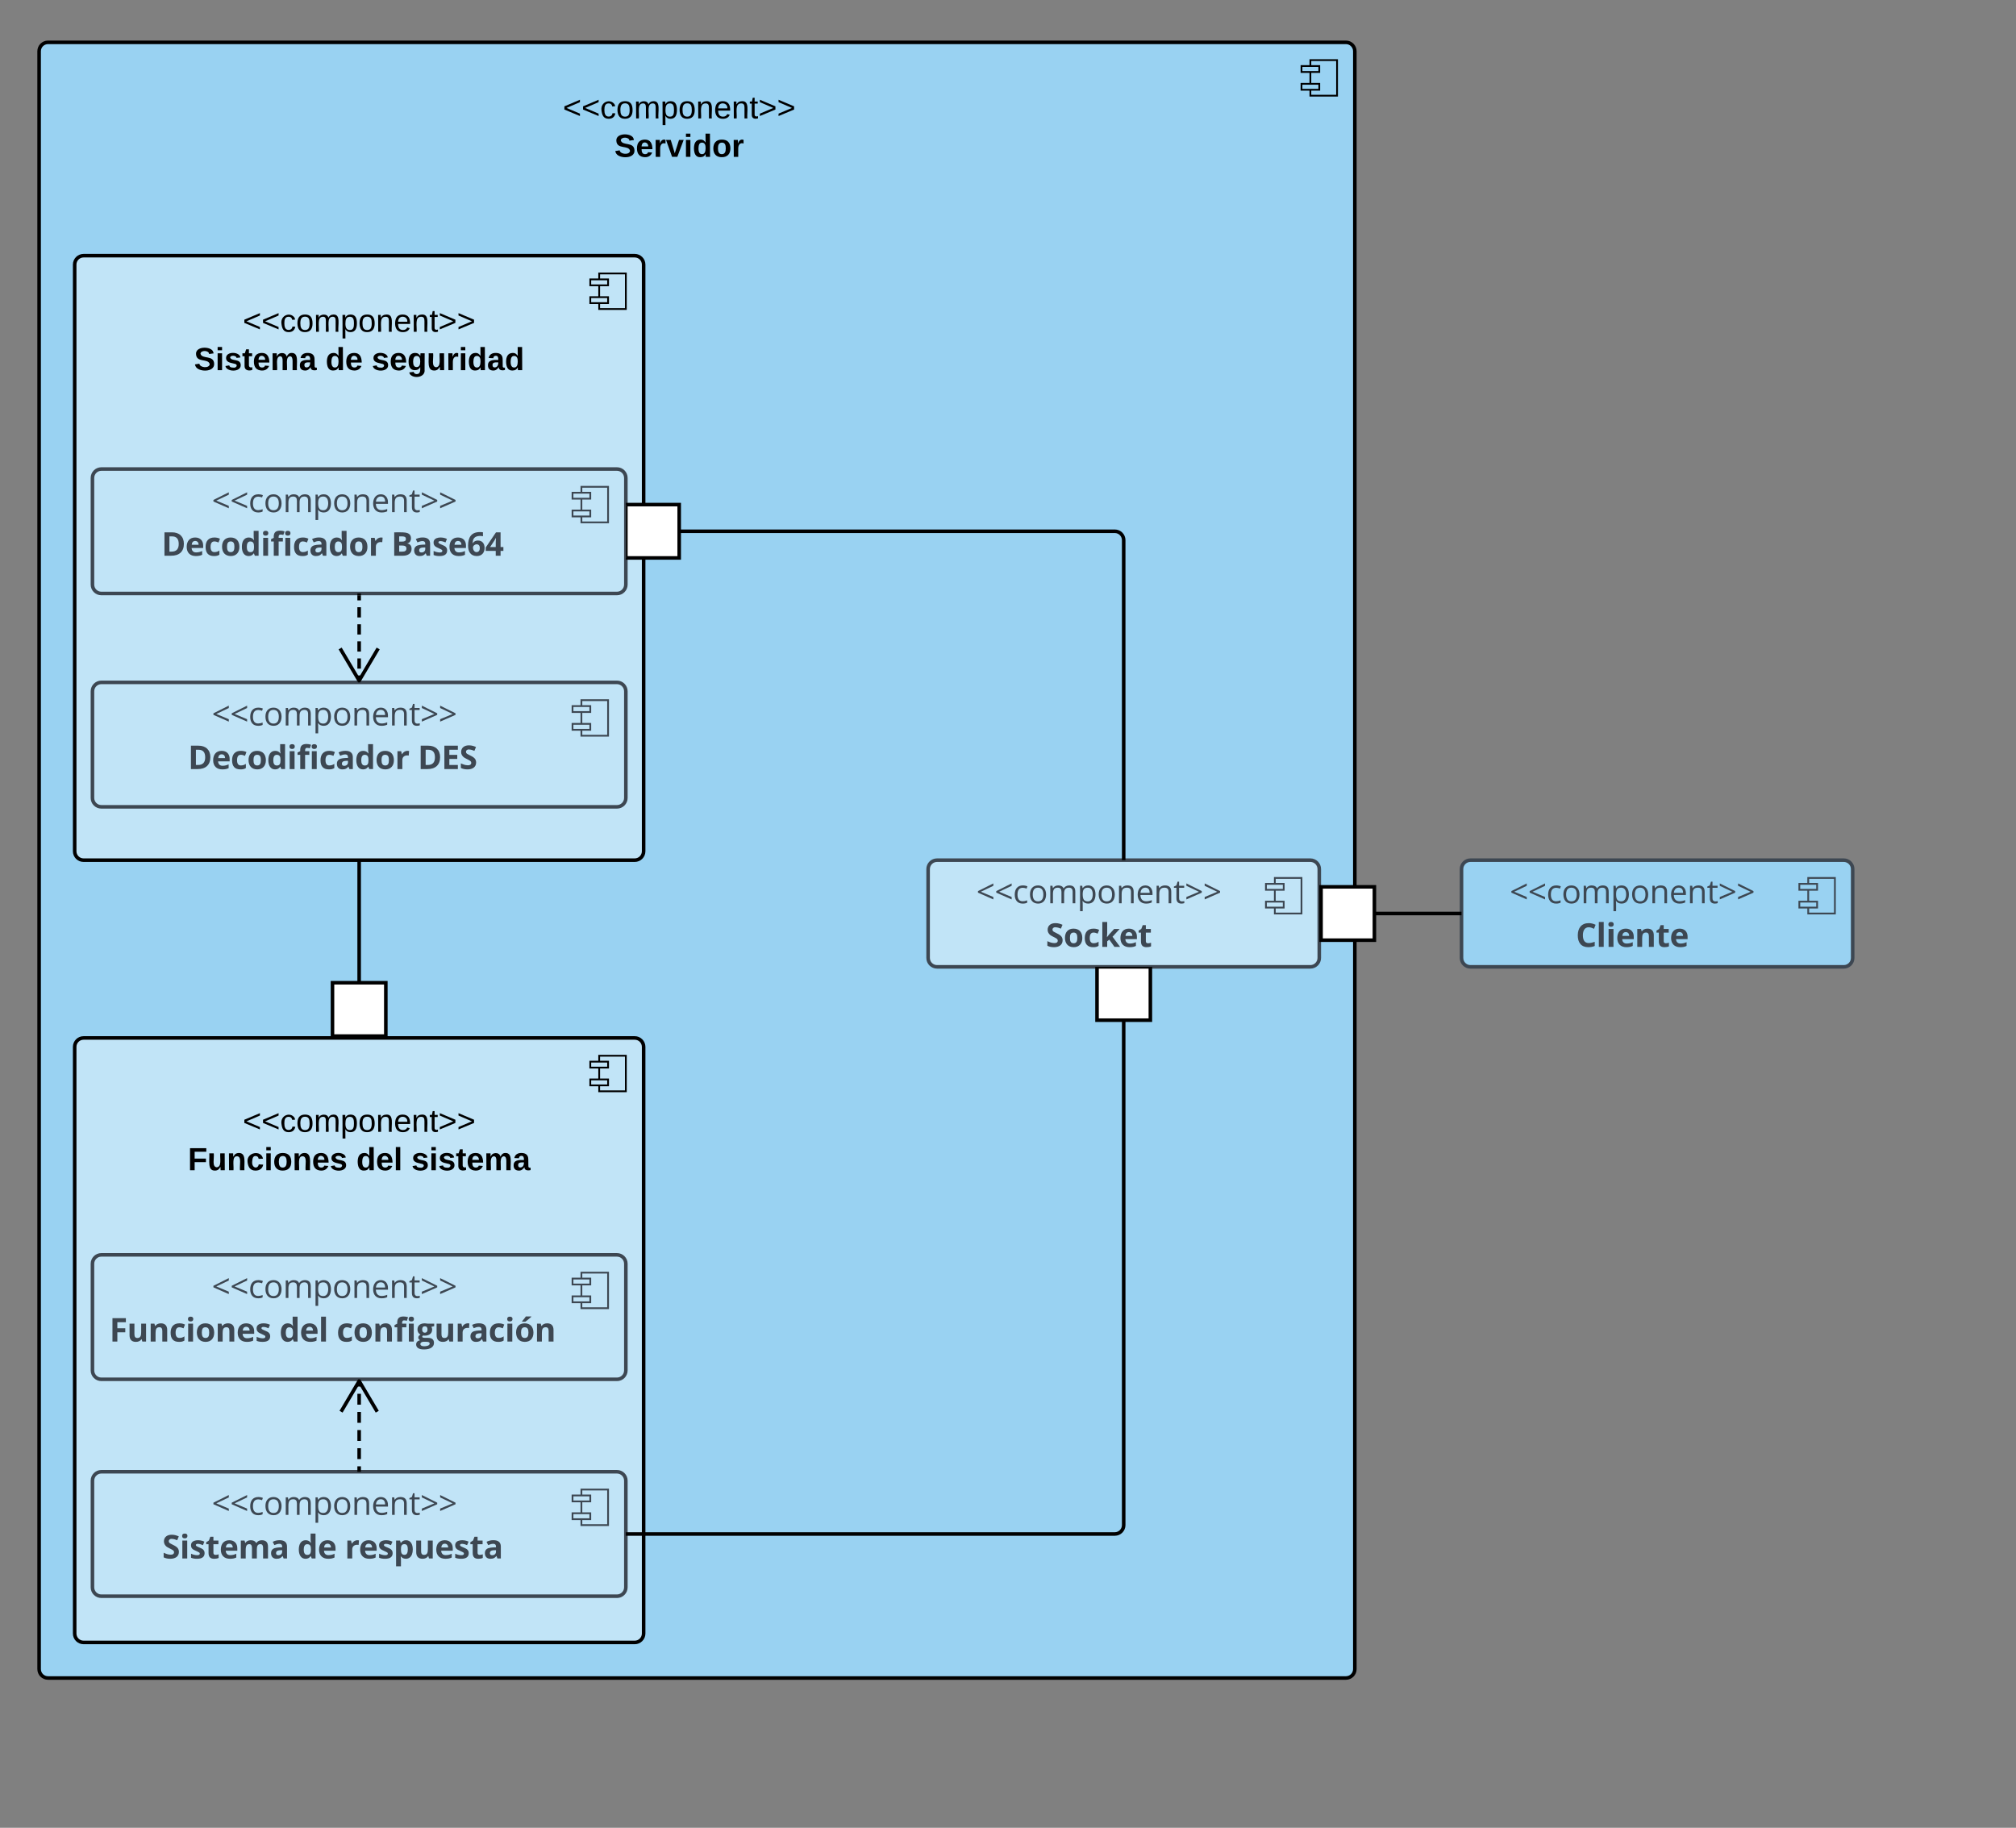 <?xml version="1.0" encoding="UTF-8" standalone="no"?>
<svg
   xmlns:dc="http://purl.org/dc/elements/1.1/"
   xmlns:cc="http://creativecommons.org/ns#"
   xmlns:rdf="http://www.w3.org/1999/02/22-rdf-syntax-ns#"
   xmlns:svg="http://www.w3.org/2000/svg"
   xmlns="http://www.w3.org/2000/svg"
   xmlns:xlink="http://www.w3.org/1999/xlink"
   xmlns:sodipodi="http://sodipodi.sourceforge.net/DTD/sodipodi-0.dtd"
   xmlns:inkscape="http://www.inkscape.org/namespaces/inkscape"
   width="300mm"
   height="272.009mm"
   id="svg11221"
   version="1.1"
   inkscape:version="0.91 r13725"
   sodipodi:docname="server_diagram .svg">
  <rect width="100%" height="100%" fill="#808080" stroke="none"/>
  <defs
     id="defs11871" />
  <sodipodi:namedview
     pagecolor="#ffffff"
     bordercolor="#666666"
     borderopacity="1"
     objecttolerance="10"
     gridtolerance="10"
     guidetolerance="10"
     inkscape:pageopacity="0"
     inkscape:pageshadow="2"
     inkscape:window-width="1920"
     inkscape:window-height="1017"
     id="namedview11869"
     showgrid="false"
     units="mm"
     inkscape:zoom="0.86019175"
     inkscape:cx="565.00688"
     inkscape:cy="717.11853"
     inkscape:window-x="-8"
     inkscape:window-y="-8"
     inkscape:window-maximized="1"
     inkscape:current-layer="svg11221" />
  <g
     transform="translate(2,663.813)"
     id="g11223">
    <path
       d="m 25,-640 c -2.76,0 -5,2.24 -5,5 l 0,910 c 0,2.76 2.24,5 5,5 l 730,0 c 2.76,0 5,-2.24 5,-5 l 0,-910 c 0,-2.76 -2.24,-5 -5,-5 z"
       id="path11225"
       inkscape:connector-curvature="0"
       style="fill:#99d2f2;stroke:#000000;stroke-width:2" />
    <path
       d="m 750,-630 -15,0 0,20 15,0 z"
       id="path11227"
       inkscape:connector-curvature="0"
       style="fill:#99d2f2;stroke:#000000" />
    <path
       d="m 740,-626.67 -10,0 0,3.34 10,0 z m 0,10 -10,0 0,3.34 10,0 z"
       id="path11229"
       inkscape:connector-curvature="0"
       style="fill:#99d2f2;stroke:#000000" />
    <path
       d="m 45,-520 c -2.76,0 -5,2.24 -5,5 l 0,330 c 0,2.76 2.24,5 5,5 l 310,0 c 2.76,0 5,-2.24 5,-5 l 0,-330 c 0,-2.76 -2.24,-5 -5,-5 z"
       id="path11231"
       inkscape:connector-curvature="0"
       style="fill:#c1e4f7;stroke:#000000;stroke-width:2" />
    <path
       d="m 350,-510 -15,0 0,20 15,0 z"
       id="path11233"
       inkscape:connector-curvature="0"
       style="fill:#c1e4f7;stroke:#000000" />
    <path
       d="m 340,-506.67 -10,0 0,3.34 10,0 z m 0,10 -10,0 0,3.34 10,0 z"
       id="path11235"
       inkscape:connector-curvature="0"
       style="fill:#c1e4f7;stroke:#000000" />
    <path
       d="m 55,-280 c -2.76,0 -5,2.24 -5,5 l 0,60 c 0,2.76 2.24,5 5,5 l 290,0 c 2.76,0 5,-2.24 5,-5 l 0,-60 c 0,-2.76 -2.24,-5 -5,-5 z"
       id="path11237"
       inkscape:connector-curvature="0"
       style="fill:#c1e4f7;stroke:#3d4752;stroke-width:2" />
    <path
       d="m 340,-270 -15,0 0,20 15,0 z"
       id="path11239"
       inkscape:connector-curvature="0"
       style="fill:#c1e4f7;stroke:#3d4752" />
    <path
       d="m 330,-266.67 -10,0 0,3.34 10,0 z m 0,10 -10,0 0,3.34 10,0 z"
       id="path11241"
       inkscape:connector-curvature="0"
       style="fill:#c1e4f7;stroke:#3d4752" />
    <use
       xlink:href="#a"
       transform="translate(117.103,-255.751)"
       id="use11243"
       x="0"
       y="0"
       width="100%"
       height="100%" />
    <use
       xlink:href="#b"
       transform="translate(103.737,-231.238)"
       id="use11245"
       x="0"
       y="0"
       width="100%"
       height="100%" />
    <use
       xlink:href="#c"
       transform="translate(232.954,-231.238)"
       id="use11247"
       x="0"
       y="0"
       width="100%"
       height="100%" />
    <path
       d="m 45,-80 c -2.76,0 -5,2.24 -5,5 l 0,330 c 0,2.76 2.24,5 5,5 l 310,0 c 2.76,0 5,-2.24 5,-5 l 0,-330 c 0,-2.76 -2.24,-5 -5,-5 z"
       id="path11249"
       inkscape:connector-curvature="0"
       style="fill:#c1e4f7;stroke:#000000;stroke-width:2" />
    <path
       d="m 350,-70 -15,0 0,20 15,0 z"
       id="path11251"
       inkscape:connector-curvature="0"
       style="fill:#c1e4f7;stroke:#000000" />
    <path
       d="m 340,-66.67 -10,0 0,3.34 10,0 z m 0,10 -10,0 0,3.34 10,0 z"
       id="path11253"
       inkscape:connector-curvature="0"
       style="fill:#c1e4f7;stroke:#000000" />
    <use
       xlink:href="#d"
       transform="translate(134.53,83.15)"
       id="use11255"
       x="0"
       y="0"
       width="100%"
       height="100%" />
    <use
       xlink:href="#e"
       transform="translate(113.105,104.75)"
       id="use11257"
       x="0"
       y="0"
       width="100%"
       height="100%" />
    <use
       xlink:href="#f"
       transform="translate(183.005,104.75)"
       id="use11259"
       x="0"
       y="0"
       width="100%"
       height="100%" />
    <use
       xlink:href="#g"
       transform="translate(208.005,104.75)"
       id="use11261"
       x="0"
       y="0"
       width="100%"
       height="100%" />
    <path
       d="m 55,42 c -2.76,0 -5,2.24 -5,5 l 0,60 c 0,2.76 2.24,5 5,5 l 290,0 c 2.76,0 5,-2.24 5,-5 l 0,-60 c 0,-2.76 -2.24,-5 -5,-5 z"
       id="path11263"
       inkscape:connector-curvature="0"
       style="fill:#c1e4f7;stroke:#3d4752;stroke-width:2" />
    <path
       d="m 340,52 -15,0 0,20 15,0 z"
       id="path11265"
       inkscape:connector-curvature="0"
       style="fill:#c1e4f7;stroke:#3d4752" />
    <path
       d="m 330,55.33 -10,0 0,3.34 10,0 z m 0,10 -10,0 0,3.34 10,0 z"
       id="path11267"
       inkscape:connector-curvature="0"
       style="fill:#c1e4f7;stroke:#3d4752" />
    <use
       xlink:href="#a"
       transform="translate(117.103,66.249)"
       id="use11269"
       x="0"
       y="0"
       width="100%"
       height="100%" />
    <use
       xlink:href="#h"
       transform="translate(59.598,90.762)"
       id="use11271"
       x="0"
       y="0"
       width="100%"
       height="100%" />
    <use
       xlink:href="#i"
       transform="translate(155.118,90.762)"
       id="use11273"
       x="0"
       y="0"
       width="100%"
       height="100%" />
    <use
       xlink:href="#j"
       transform="translate(187.312,90.762)"
       id="use11275"
       x="0"
       y="0"
       width="100%"
       height="100%" />
    <path
       d="m 525,-180 c -2.76,0 -5,2.24 -5,5 l 0,50 c 0,2.76 2.24,5 5,5 l 210,0 c 2.76,0 5,-2.24 5,-5 l 0,-50 c 0,-2.76 -2.24,-5 -5,-5 z"
       id="path11277"
       inkscape:connector-curvature="0"
       style="fill:#c1e4f7;stroke:#3d4752;stroke-width:2" />
    <path
       d="m 730,-170 -15,0 0,20 15,0 z"
       id="path11279"
       inkscape:connector-curvature="0"
       style="fill:#c1e4f7;stroke:#3d4752" />
    <path
       d="m 720,-166.67 -10,0 0,3.34 10,0 z m 0,10 -10,0 0,3.34 10,0 z"
       id="path11281"
       inkscape:connector-curvature="0"
       style="fill:#c1e4f7;stroke:#3d4752" />
    <use
       xlink:href="#a"
       transform="translate(547.103,-155.751)"
       id="use11283"
       x="0"
       y="0"
       width="100%"
       height="100%" />
    <use
       xlink:href="#k"
       transform="translate(586.223,-131.238)"
       id="use11285"
       x="0"
       y="0"
       width="100%"
       height="100%" />
    <path
       d="m 55,-400 c -2.76,0 -5,2.24 -5,5 l 0,60 c 0,2.76 2.24,5 5,5 l 290,0 c 2.76,0 5,-2.24 5,-5 l 0,-60 c 0,-2.76 -2.24,-5 -5,-5 z"
       id="path11287"
       inkscape:connector-curvature="0"
       style="fill:#c1e4f7;stroke:#3d4752;stroke-width:2" />
    <path
       d="m 340,-390 -15,0 0,20 15,0 z"
       id="path11289"
       inkscape:connector-curvature="0"
       style="fill:#c1e4f7;stroke:#3d4752" />
    <path
       d="m 330,-386.67 -10,0 0,3.34 10,0 z m 0,10 -10,0 0,3.34 10,0 z"
       id="path11291"
       inkscape:connector-curvature="0"
       style="fill:#c1e4f7;stroke:#3d4752" />
    <use
       xlink:href="#l"
       transform="translate(117.103,-375.751)"
       id="use11293"
       x="0"
       y="0"
       width="100%"
       height="100%" />
    <use
       xlink:href="#m"
       transform="translate(88.848,-351.238)"
       id="use11295"
       x="0"
       y="0"
       width="100%"
       height="100%" />
    <use
       xlink:href="#n"
       transform="translate(218.065,-351.238)"
       id="use11297"
       x="0"
       y="0"
       width="100%"
       height="100%" />
    <path
       d="m 80,-495 c 0,-2.76 2.24,-5 5,-5 l 230,0 c 2.76,0 5,2.24 5,5 l 0,50 c 0,2.76 -2.24,5 -5,5 l -230,0 c -2.76,0 -5,-2.24 -5,-5 z"
       id="path11299"
       inkscape:connector-curvature="0"
       style="fill:none" />
    <use
       xlink:href="#d"
       transform="translate(134.525,-477.2)"
       id="use11301"
       x="0"
       y="0"
       width="100%"
       height="100%" />
    <use
       xlink:href="#o"
       transform="translate(107.15,-455.6)"
       id="use11303"
       x="0"
       y="0"
       width="100%"
       height="100%" />
    <use
       xlink:href="#p"
       transform="translate(181.1,-455.6)"
       id="use11305"
       x="0"
       y="0"
       width="100%"
       height="100%" />
    <use
       xlink:href="#q"
       transform="translate(207.05,-455.6)"
       id="use11307"
       x="0"
       y="0"
       width="100%"
       height="100%" />
    <path
       d="m 80,-45 c 0,-2.76 2.24,-5 5,-5 l 230,0 c 2.76,0 5,2.24 5,5 l 0,50 c 0,2.76 -2.24,5 -5,5 L 85,10 C 82.24,10 80,7.76 80,5 Z"
       id="path11309"
       inkscape:connector-curvature="0"
       style="fill:none" />
    <use
       xlink:href="#d"
       transform="translate(134.525,-27.2)"
       id="use11311"
       x="0"
       y="0"
       width="100%"
       height="100%" />
    <use
       xlink:href="#r"
       transform="translate(103.675,-5.6)"
       id="use11313"
       x="0"
       y="0"
       width="100%"
       height="100%" />
    <use
       xlink:href="#s"
       transform="translate(198.425,-5.6)"
       id="use11315"
       x="0"
       y="0"
       width="100%"
       height="100%" />
    <use
       xlink:href="#t"
       transform="translate(229.375,-5.6)"
       id="use11317"
       x="0"
       y="0"
       width="100%"
       height="100%" />
    <path
       d="m 55,164 c -2.76,0 -5,2.24 -5,5 l 0,60 c 0,2.76 2.24,5 5,5 l 290,0 c 2.76,0 5,-2.24 5,-5 l 0,-60 c 0,-2.76 -2.24,-5 -5,-5 z"
       id="path11319"
       inkscape:connector-curvature="0"
       style="fill:#c1e4f7;stroke:#3d4752;stroke-width:2" />
    <path
       d="m 340,174 -15,0 0,20 15,0 z"
       id="path11321"
       inkscape:connector-curvature="0"
       style="fill:#c1e4f7;stroke:#3d4752" />
    <path
       d="m 330,177.33 -10,0 0,3.34 10,0 z m 0,10 -10,0 0,3.34 10,0 z"
       id="path11323"
       inkscape:connector-curvature="0"
       style="fill:#c1e4f7;stroke:#3d4752" />
    <use
       xlink:href="#a"
       transform="translate(117.103,188.249)"
       id="use11325"
       x="0"
       y="0"
       width="100%"
       height="100%" />
    <use
       xlink:href="#u"
       transform="translate(89.2,212.762)"
       id="use11327"
       x="0"
       y="0"
       width="100%"
       height="100%" />
    <use
       xlink:href="#v"
       transform="translate(165.225,212.762)"
       id="use11329"
       x="0"
       y="0"
       width="100%"
       height="100%" />
    <use
       xlink:href="#w"
       transform="translate(191.926,212.762)"
       id="use11331"
       x="0"
       y="0"
       width="100%"
       height="100%" />
    <path
       d="m 260,-615 c 0,-2.76 2.24,-5 5,-5 l 230,0 c 2.76,0 5,2.24 5,5 l 0,50 c 0,2.76 -2.24,5 -5,5 l -230,0 c -2.76,0 -5,-2.24 -5,-5 z"
       id="path11333"
       inkscape:connector-curvature="0"
       style="fill:none" />
    <use
       xlink:href="#d"
       transform="translate(314.525,-597.2)"
       id="use11335"
       x="0"
       y="0"
       width="100%"
       height="100%" />
    <use
       xlink:href="#x"
       transform="translate(343.55,-575.6)"
       id="use11337"
       x="0"
       y="0"
       width="100%"
       height="100%" />
    <path
       d="m 350,199 275,0 c 2.76,0 5,-2.24 5,-5 l 0,-314"
       id="path11339"
       inkscape:connector-curvature="0"
       style="fill:none;stroke:#000000;stroke-width:2" />
    <path
       d="m 645,-90 -30,0 0,-30 30,0 z"
       id="path11341"
       inkscape:connector-curvature="0"
       style="fill:#ffffff" />
    <path
       d="m 646,-89 -32,0 0,-31 32,0 z m -30,-30 0,28 28,0 0,-28 z"
       id="path11343"
       inkscape:connector-curvature="0" />
    <path
       d="m 630,-180 0,-180 c 0,-2.76 -2.24,-5 -5,-5 l -275,0"
       id="path11345"
       inkscape:connector-curvature="0"
       style="fill:none;stroke:#000000;stroke-width:2" />
    <path
       d="m 380,-350 -30,0 0,-30 30,0 z"
       id="path11347"
       inkscape:connector-curvature="0"
       style="fill:#ffffff" />
    <path
       d="m 381,-349 -31,0 0,-32 31,0 z m -30,-30 0,28 28,0 0,-28 z"
       id="path11349"
       inkscape:connector-curvature="0" />
    <path
       d="m 200,-180 0,98.94"
       id="path11351"
       inkscape:connector-curvature="0"
       style="fill:none;stroke:#000000;stroke-width:2" />
    <path
       d="m 215,-81.06 -30,0 0,-30 30,0 z"
       id="path11353"
       inkscape:connector-curvature="0"
       style="fill:#ffffff" />
    <path
       d="m 216,-80.06 -32,0 0,-32 32,0 z m -30,-30 0,28 28,0 0,-28 z"
       id="path11355"
       inkscape:connector-curvature="0" />
    <path
       d="m 825,-180 c -2.76,0 -5,2.24 -5,5 l 0,50 c 0,2.76 2.24,5 5,5 l 210,0 c 2.76,0 5,-2.24 5,-5 l 0,-50 c 0,-2.76 -2.24,-5 -5,-5 z"
       id="path11357"
       inkscape:connector-curvature="0"
       style="fill:#99d2f2;stroke:#3d4752;stroke-width:2" />
    <path
       d="m 1030,-170 -15,0 0,20 15,0 z"
       id="path11359"
       inkscape:connector-curvature="0"
       style="fill:#99d2f2;stroke:#3d4752" />
    <path
       d="m 1020,-166.67 -10,0 0,3.34 10,0 z m 0,10 -10,0 0,3.34 10,0 z"
       id="path11361"
       inkscape:connector-curvature="0"
       style="fill:#99d2f2;stroke:#3d4752" />
    <g
       id="g11363">
      <use
         xlink:href="#a"
         transform="translate(847.103,-155.751)"
         id="use11365"
         x="0"
         y="0"
         width="100%"
         height="100%" />
      <use
         xlink:href="#y"
         transform="translate(884.32,-131.238)"
         id="use11367"
         x="0"
         y="0"
         width="100%"
         height="100%" />
    </g>
    <path
       d="m 820,-150 -79,0"
       id="path11369"
       inkscape:connector-curvature="0"
       style="fill:none;stroke:#000000;stroke-width:2" />
    <path
       d="m 771,-135 -30,0 0,-30 30,0 z"
       id="path11371"
       inkscape:connector-curvature="0"
       style="fill:#ffffff" />
    <path
       d="m 772,-134 -32,0 0,-32 32,0 z m -30,-30 0,28 28,0 0,-28 z"
       id="path11373"
       inkscape:connector-curvature="0" />
    <path
       d="m 200,-329 0,48"
       id="path11375"
       inkscape:connector-curvature="0"
       style="fill:none" />
    <path
       d="m 200,-329 0,2.88 m 0,3.84 0,5.76 m 0,3.84 0,5.76 m 0,3.84 0,5.76 m 0,3.84 0,5.76 m 0,3.84 0,2.88"
       id="path11377"
       inkscape:connector-curvature="0"
       style="fill:none;stroke:#000000;stroke-width:2" />
    <path
       d="m 201,-329 -2,0 0,-1 2,0 z m 10.55,30.43 -10.98,18.57 -1.14,0 -10.98,-18.57 1.72,-1 9.83,16.6 9.83,-16.6 z"
       id="path11379"
       inkscape:connector-curvature="0" />
    <path
       d="m 200,164 0,-51"
       id="path11381"
       inkscape:connector-curvature="0"
       style="fill:none" />
    <path
       d="m 200,164 0,-3.06 m 0,-4.08 0,-6.12 m 0,-4.08 0,-6.12 m 0,-4.08 0,-6.12 m 0,-4.08 0,-6.12 m 0,-4.08 0,-3.06"
       id="path11383"
       inkscape:connector-curvature="0"
       style="fill:none;stroke:#000000;stroke-width:2" />
    <path
       d="m 211.04,129.7 -1.72,1.02 -9.32,-15.76 -9.32,15.76 -1.72,-1 10.47,-17.72 1.14,0 z"
       id="path11385"
       inkscape:connector-curvature="0" />
    <defs
       id="defs11387">
      <path
         d="m 1065,-242 -961,-422 0,-98 961,-479 0,149 -782,371 782,328 0,151"
         id="z"
         inkscape:connector-curvature="0"
         style="fill:#3d4752" />
      <path
         d="m 287,-543 c -1,247 91,418 323,418 91,0 185,-20 281,-59 l 0,147 C 818,1 725,20 614,20 285,20 115,-201 115,-541 c 0,-349 172,-575 510,-575 96,0 221,26 282,57 l -51,141 c -61,-25 -157,-50 -235,-51 -223,0 -334,142 -334,426"
         id="A"
         inkscape:connector-curvature="0"
         style="fill:#3d4752" />
      <path
         d="m 621,-1116 c 316,0 501,239 501,567 0,339 -180,575 -508,569 -328,-6 -495,-232 -499,-569 -4,-339 178,-567 506,-567 z m -5,141 c -239,0 -329,168 -329,426 0,255 93,430 331,430 238,0 332,-174 332,-430 0,-256 -95,-426 -334,-426"
         id="B"
         inkscape:connector-curvature="0"
         style="fill:#3d4752" />
      <path
         d="m 1368,-1116 c 259,2 372,131 371,401 l 0,715 -166,0 0,-713 c 0,-168 -66,-262 -230,-262 -221,0 -303,131 -303,363 l 0,612 -166,0 0,-713 c -1,-169 -66,-262 -231,-262 -235,0 -301,142 -301,400 l 0,575 -166,0 0,-1096 135,0 27,150 8,0 c 56,-99 174,-170 324,-170 171,0 283,62 336,186 l 8,0 c 60,-108 189,-187 354,-186"
         id="C"
         inkscape:connector-curvature="0"
         style="fill:#3d4752" />
      <path
         d="M 1141,-549 C 1141,-220 994,20 686,20 527,20 413,-41 342,-141 l -12,0 c 23,199 7,418 12,633 l -166,0 0,-1588 135,0 23,150 8,0 c 77,-108 175,-170 344,-170 311,0 455,237 455,567 z m -172,-2 c 0,-242 -88,-424 -307,-424 -256,0 -323,154 -320,426 3,280 68,430 324,430 213,0 303,-196 303,-432"
         id="D"
         inkscape:connector-curvature="0"
         style="fill:#3d4752" />
      <path
         d="m 694,-1116 c 270,0 399,125 398,401 l 0,715 -166,0 0,-709 c -1,-177 -76,-266 -252,-266 -250,0 -332,133 -332,400 l 0,575 -166,0 0,-1096 135,0 27,150 8,0 c 62,-101 190,-170 348,-170"
         id="E"
         inkscape:connector-curvature="0"
         style="fill:#3d4752" />
      <path
         d="M 995,-51 C 878,-2 799,19 639,20 310,22 115,-201 115,-539 c 0,-326 172,-577 481,-577 278,0 451,210 446,493 l 0,105 -755,0 c 4,242 121,392 358,393 118,0 235,-25 350,-74 l 0,148 z M 864,-653 c 2,-195 -85,-324 -270,-324 -190,0 -288,139 -303,324 l 573,0"
         id="F"
         inkscape:connector-curvature="0"
         style="fill:#3d4752" />
      <path
         d="m 354,-322 c -2,123 60,204 176,205 51,1 114,-10 150,-20 l 0,127 C 647,7 557,20 506,20 294,20 188,-92 188,-315 l 0,-652 -157,0 0,-80 157,-69 70,-234 96,0 0,254 318,0 0,129 -318,0 0,645"
         id="G"
         inkscape:connector-curvature="0"
         style="fill:#3d4752" />
      <path
         d="m 104,-393 783,-326 -783,-373 0,-149 961,479 0,98 -961,422 0,-151"
         id="H"
         inkscape:connector-curvature="0"
         style="fill:#3d4752" />
      <g
         id="a">
        <use
           transform="scale(0.009,0.009)"
           xlink:href="#z"
           id="use11399"
           x="0"
           y="0"
           width="100%"
           height="100%" />
        <use
           transform="matrix(0.009,0,0,0.009,10.292,0)"
           xlink:href="#z"
           id="use11401"
           x="0"
           y="0"
           width="100%"
           height="100%" />
        <use
           transform="matrix(0.009,0,0,0.009,20.584,0)"
           xlink:href="#A"
           id="use11403"
           x="0"
           y="0"
           width="100%"
           height="100%" />
        <use
           transform="matrix(0.009,0,0,0.009,29.153,0)"
           xlink:href="#B"
           id="use11405"
           x="0"
           y="0"
           width="100%"
           height="100%" />
        <use
           transform="matrix(0.009,0,0,0.009,40.025,0)"
           xlink:href="#C"
           id="use11407"
           x="0"
           y="0"
           width="100%"
           height="100%" />
        <use
           transform="matrix(0.009,0,0,0.009,56.769,0)"
           xlink:href="#D"
           id="use11409"
           x="0"
           y="0"
           width="100%"
           height="100%" />
        <use
           transform="matrix(0.009,0,0,0.009,67.799,0)"
           xlink:href="#B"
           id="use11411"
           x="0"
           y="0"
           width="100%"
           height="100%" />
        <use
           transform="matrix(0.009,0,0,0.009,78.671,0)"
           xlink:href="#E"
           id="use11413"
           x="0"
           y="0"
           width="100%"
           height="100%" />
        <use
           transform="matrix(0.009,0,0,0.009,89.719,0)"
           xlink:href="#F"
           id="use11415"
           x="0"
           y="0"
           width="100%"
           height="100%" />
        <use
           transform="matrix(0.009,0,0,0.009,99.817,0)"
           xlink:href="#E"
           id="use11417"
           x="0"
           y="0"
           width="100%"
           height="100%" />
        <use
           transform="matrix(0.009,0,0,0.009,110.865,0)"
           xlink:href="#G"
           id="use11419"
           x="0"
           y="0"
           width="100%"
           height="100%" />
        <use
           transform="matrix(0.009,0,0,0.009,117.22,0)"
           xlink:href="#H"
           id="use11421"
           x="0"
           y="0"
           width="100%"
           height="100%" />
        <use
           transform="matrix(0.009,0,0,0.009,127.512,0)"
           xlink:href="#H"
           id="use11423"
           x="0"
           y="0"
           width="100%"
           height="100%" />
      </g>
      <path
         d="m 643,-1462 c 464,-5 754,260 754,717 0,491 -297,749 -799,745 l -414,0 0,-1462 459,0 z m 432,725 c 0,-314 -139,-471 -416,-471 l -165,0 0,952 133,0 c 299,0 448,-160 448,-481"
         id="I"
         inkscape:connector-curvature="0"
         style="fill:#3d4752" />
      <path
         d="m 836,-686 c 0,-141 -77,-236 -213,-236 -140,0 -206,98 -215,236 l 428,0 z m 223,627 C 946,-4 838,19 666,20 308,22 92,-191 92,-551 c 0,-356 187,-588 529,-588 314,0 504,195 501,508 l 0,148 -721,0 c 5,169 104,277 279,276 158,-2 261,-33 379,-88 l 0,236"
         id="J"
         inkscape:connector-curvature="0"
         style="fill:#3d4752" />
      <path
         d="M 954,-63 C 853,0 774,20 614,20 266,20 92,-171 92,-553 c 0,-369 188,-586 549,-586 129,0 245,25 348,76 l -90,236 c -84,-31 -156,-66 -258,-66 -159,0 -238,113 -238,338 0,219 79,328 238,328 137,0 223,-38 313,-97 l 0,261"
         id="K"
         inkscape:connector-curvature="0"
         style="fill:#3d4752" />
      <path
         d="m 633,-893 c -183,0 -230,133 -230,332 0,199 48,336 232,336 183,0 229,-137 229,-336 0,-199 -47,-332 -231,-332 z m 4,-246 c 347,5 535,225 539,578 C 1180,-208 978,25 631,20 283,15 96,-208 92,-561 c -4,-355 196,-583 545,-578"
         id="L"
         inkscape:connector-curvature="0"
         style="fill:#3d4752" />
      <path
         d="m 92,-557 c 0,-327 132,-582 430,-582 141,0 248,55 322,164 l 10,0 c -38,-188 -18,-371 -23,-581 l 306,0 0,1556 -234,0 -59,-145 -13,0 C 762,-35 656,20 514,20 222,20 92,-237 92,-557 Z m 309,4 c 0,190 54,330 220,330 191,0 231,-123 231,-332 0,-214 -44,-336 -236,-336 -161,0 -215,151 -215,338"
         id="M"
         inkscape:connector-curvature="0"
         style="fill:#3d4752" />
      <path
         d="m 479,-1407 c -1,99 -61,150 -166,150 -111,0 -166,-50 -166,-150 0,-99 55,-149 166,-149 111,0 166,50 166,149 z M 465,0 160,0 l 0,-1118 305,0 0,1118"
         id="N"
         inkscape:connector-curvature="0"
         style="fill:#3d4752" />
      <path
         d="m 637,-1325 c -111,0 -131,91 -123,207 l 264,0 0,229 -264,0 0,889 -305,0 0,-889 -168,0 0,-147 168,-82 c -18,-311 94,-449 395,-449 105,0 199,16 281,47 l -78,224 c -61,-19 -118,-29 -170,-29"
         id="O"
         inkscape:connector-curvature="0"
         style="fill:#3d4752" />
      <path
         d="m 618,-1141 c 286,0 465,117 465,396 l 0,745 -213,0 -59,-152 -8,0 C 704,-33 632,18 432,20 216,22 86,-113 86,-334 c 0,-119 44,-202 124,-262 109,-82 356,-99 570,-100 11,-142 -39,-219 -174,-219 -89,0 -194,27 -315,81 l -101,-206 c 129,-67 271,-101 428,-101 z m -71,938 c 137,0 235,-88 233,-223 l 0,-92 c -190,3 -382,4 -381,186 0,86 49,129 148,129"
         id="P"
         inkscape:connector-curvature="0"
         style="fill:#3d4752" />
      <path
         d="m 451,-930 c 71,-134 228,-244 436,-200 l -23,286 c -220,-45 -399,61 -399,275 l 0,569 -305,0 0,-1118 231,0 45,188 15,0"
         id="Q"
         inkscape:connector-curvature="0"
         style="fill:#3d4752" />
      <g
         id="b">
        <use
           transform="scale(0.009,0.009)"
           xlink:href="#I"
           id="use11435"
           x="0"
           y="0"
           width="100%"
           height="100%" />
        <use
           transform="matrix(0.009,0,0,0.009,13.324,0)"
           xlink:href="#J"
           id="use11437"
           x="0"
           y="0"
           width="100%"
           height="100%" />
        <use
           transform="matrix(0.009,0,0,0.009,23.959,0)"
           xlink:href="#K"
           id="use11439"
           x="0"
           y="0"
           width="100%"
           height="100%" />
        <use
           transform="matrix(0.009,0,0,0.009,33.214,0)"
           xlink:href="#L"
           id="use11441"
           x="0"
           y="0"
           width="100%"
           height="100%" />
        <use
           transform="matrix(0.009,0,0,0.009,44.358,0)"
           xlink:href="#M"
           id="use11443"
           x="0"
           y="0"
           width="100%"
           height="100%" />
        <use
           transform="matrix(0.009,0,0,0.009,55.749,0)"
           xlink:href="#N"
           id="use11445"
           x="0"
           y="0"
           width="100%"
           height="100%" />
        <use
           transform="matrix(0.009,0,0,0.009,61.242,0)"
           xlink:href="#O"
           id="use11447"
           x="0"
           y="0"
           width="100%"
           height="100%" />
        <use
           transform="matrix(0.009,0,0,0.009,68.212,0)"
           xlink:href="#N"
           id="use11449"
           x="0"
           y="0"
           width="100%"
           height="100%" />
        <use
           transform="matrix(0.009,0,0,0.009,73.705,0)"
           xlink:href="#K"
           id="use11451"
           x="0"
           y="0"
           width="100%"
           height="100%" />
        <use
           transform="matrix(0.009,0,0,0.009,82.96,0)"
           xlink:href="#P"
           id="use11453"
           x="0"
           y="0"
           width="100%"
           height="100%" />
        <use
           transform="matrix(0.009,0,0,0.009,93.832,0)"
           xlink:href="#M"
           id="use11455"
           x="0"
           y="0"
           width="100%"
           height="100%" />
        <use
           transform="matrix(0.009,0,0,0.009,105.223,0)"
           xlink:href="#L"
           id="use11457"
           x="0"
           y="0"
           width="100%"
           height="100%" />
        <use
           transform="matrix(0.009,0,0,0.009,116.367,0)"
           xlink:href="#Q"
           id="use11459"
           x="0"
           y="0"
           width="100%"
           height="100%" />
      </g>
      <path
         d="m 1026,0 -842,0 0,-1462 842,0 0,254 -532,0 0,321 495,0 0,254 -495,0 0,377 532,0 0,256"
         id="R"
         inkscape:connector-curvature="0"
         style="fill:#3d4752" />
      <path
         d="m 596,-1225 c -134,-8 -223,103 -163,219 11,21 33,41 61,60 28,19 93,53 196,102 137,65 230,130 281,196 51,66 76,147 76,242 C 1044,-120 816,20 508,20 352,20 214,-9 94,-68 l 0,-288 c 159,68 260,115 438,120 123,3 211,-41 211,-155 0,-73 -44,-105 -95,-141 -63,-46 -329,-160 -390,-220 -78,-77 -147,-167 -147,-315 0,-273 208,-420 495,-416 177,2 298,46 434,103 l -100,241 c -131,-51 -199,-78 -344,-86"
         id="S"
         inkscape:connector-curvature="0"
         style="fill:#3d4752" />
      <g
         id="c">
        <use
           transform="scale(0.009,0.009)"
           xlink:href="#I"
           id="use11464"
           x="0"
           y="0"
           width="100%"
           height="100%" />
        <use
           transform="matrix(0.009,0,0,0.009,13.324,0)"
           xlink:href="#R"
           id="use11466"
           x="0"
           y="0"
           width="100%"
           height="100%" />
        <use
           transform="matrix(0.009,0,0,0.009,23.405,0)"
           xlink:href="#S"
           id="use11468"
           x="0"
           y="0"
           width="100%"
           height="100%" />
      </g>
      <path
         d="m 18,-100 0,-36 175,-74 0,27 -151,65 151,64 0,27"
         id="T"
         inkscape:connector-curvature="0" />
      <path
         d="m 96,-169 c -40,0 -48,33 -48,73 0,40 9,75 48,75 24,0 41,-14 43,-38 l 32,2 C 165,-20 140,4 97,4 38,4 21,-37 15,-95 c -10,-93 101,-131 147,-64 4,7 5,14 7,22 l -32,3 c -4,-21 -16,-35 -41,-35"
         id="U"
         inkscape:connector-curvature="0" />
      <path
         d="m 100,-194 c 62,-1 85,37 85,99 1,63 -27,99 -86,99 -59,0 -83,-39 -84,-99 0,-66 28,-99 85,-99 z m -1,174 c 44,1 53,-31 53,-75 0,-43 -8,-75 -51,-75 -43,0 -53,32 -53,75 0,43 10,74 51,75"
         id="V"
         inkscape:connector-curvature="0" />
      <path
         d="m 210,-169 c -67,3 -38,105 -44,169 l -31,0 0,-121 c 0,-29 -5,-50 -35,-48 -66,4 -38,104 -44,169 l -31,0 -1,-190 30,0 c 1,10 -1,24 2,32 10,-44 99,-50 107,0 11,-21 27,-35 58,-36 85,-2 47,119 55,194 l -31,0 0,-121 c 0,-29 -5,-49 -35,-48"
         id="W"
         inkscape:connector-curvature="0" />
      <path
         d="m 115,-194 c 55,1 70,41 70,98 C 185,-39 169,2 115,4 84,4 66,-9 55,-30 l 1,105 -32,0 -1,-265 31,0 2,30 c 10,-21 28,-34 59,-34 z m -8,174 c 40,0 45,-34 45,-75 0,-41 -6,-73 -45,-74 -42,0 -51,32 -51,76 0,43 10,73 51,73"
         id="X"
         inkscape:connector-curvature="0" />
      <path
         d="m 117,-194 c 89,-4 53,116 60,194 l -32,0 0,-121 c 0,-31 -8,-49 -39,-48 -72,2 -44,102 -49,169 l -32,0 -1,-190 30,0 c 1,10 -1,24 2,32 11,-22 29,-35 61,-36"
         id="Y"
         inkscape:connector-curvature="0" />
      <path
         d="m 100,-194 c 63,0 86,42 84,106 l -135,0 c 0,40 14,67 53,68 26,1 43,-12 49,-29 l 28,8 C 168,-13 142,4 102,4 44,4 14,-33 15,-96 c 1,-61 26,-98 85,-98 z m 52,81 c 6,-60 -76,-77 -97,-28 -3,7 -6,17 -6,28 l 103,0"
         id="Z"
         inkscape:connector-curvature="0" />
      <path
         d="m 59,-47 c -2,24 18,29 38,22 l 0,24 C 64,9 27,4 27,-40 l 0,-127 -22,0 0,-23 24,0 9,-43 21,0 0,43 35,0 0,23 -35,0 0,120"
         id="aa"
         inkscape:connector-curvature="0" />
      <path
         d="m 18,-27 0,-27 151,-64 -151,-65 0,-27 175,74 0,36"
         id="ab"
         inkscape:connector-curvature="0" />
      <g
         id="d">
        <use
           transform="scale(0.05,0.05)"
           xlink:href="#T"
           id="use11480"
           x="0"
           y="0"
           width="100%"
           height="100%" />
        <use
           transform="matrix(0.05,0,0,0.05,10.5,0)"
           xlink:href="#T"
           id="use11482"
           x="0"
           y="0"
           width="100%"
           height="100%" />
        <use
           transform="matrix(0.05,0,0,0.05,21,0)"
           xlink:href="#U"
           id="use11484"
           x="0"
           y="0"
           width="100%"
           height="100%" />
        <use
           transform="matrix(0.05,0,0,0.05,30,0)"
           xlink:href="#V"
           id="use11486"
           x="0"
           y="0"
           width="100%"
           height="100%" />
        <use
           transform="matrix(0.05,0,0,0.05,40,0)"
           xlink:href="#W"
           id="use11488"
           x="0"
           y="0"
           width="100%"
           height="100%" />
        <use
           transform="matrix(0.05,0,0,0.05,54.95,0)"
           xlink:href="#X"
           id="use11490"
           x="0"
           y="0"
           width="100%"
           height="100%" />
        <use
           transform="matrix(0.05,0,0,0.05,64.95,0)"
           xlink:href="#V"
           id="use11492"
           x="0"
           y="0"
           width="100%"
           height="100%" />
        <use
           transform="matrix(0.05,0,0,0.05,74.95,0)"
           xlink:href="#Y"
           id="use11494"
           x="0"
           y="0"
           width="100%"
           height="100%" />
        <use
           transform="matrix(0.05,0,0,0.05,84.95,0)"
           xlink:href="#Z"
           id="use11496"
           x="0"
           y="0"
           width="100%"
           height="100%" />
        <use
           transform="matrix(0.05,0,0,0.05,94.95,0)"
           xlink:href="#Y"
           id="use11498"
           x="0"
           y="0"
           width="100%"
           height="100%" />
        <use
           transform="matrix(0.05,0,0,0.05,104.95,0)"
           xlink:href="#aa"
           id="use11500"
           x="0"
           y="0"
           width="100%"
           height="100%" />
        <use
           transform="matrix(0.05,0,0,0.05,109.95,0)"
           xlink:href="#ab"
           id="use11502"
           x="0"
           y="0"
           width="100%"
           height="100%" />
        <use
           transform="matrix(0.05,0,0,0.05,120.45,0)"
           xlink:href="#ab"
           id="use11504"
           x="0"
           y="0"
           width="100%"
           height="100%" />
      </g>
      <path
         d="m 185,-189 c -5,-48 -123,-54 -124,2 14,75 158,14 163,119 C 227,10 103,19 49,-13 32,-23 21,-39 16,-59 l 33,-7 c 5,56 141,63 141,-1 0,-78 -155,-14 -162,-118 -5,-82 145,-84 179,-34 5,7 8,16 11,25"
         id="ac"
         inkscape:connector-curvature="0" />
      <path
         d="m 24,-231 0,-30 32,0 0,30 -32,0 z m 0,231 0,-190 32,0 0,190 -32,0"
         id="ad"
         inkscape:connector-curvature="0" />
      <path
         d="m 135,-143 c -3,-34 -86,-38 -87,0 15,53 115,12 119,90 4,78 -150,74 -157,8 l 28,-5 c 4,36 97,45 98,0 -10,-56 -113,-15 -118,-90 -4,-57 82,-63 122,-42 12,7 21,19 24,35"
         id="ae"
         inkscape:connector-curvature="0" />
      <path
         d="M 141,-36 C 126,-15 110,5 73,4 37,3 15,-17 15,-53 c -1,-64 63,-63 125,-63 3,-35 -9,-54 -41,-54 -24,1 -41,7 -42,31 l -33,-3 c 5,-37 33,-52 76,-52 45,0 72,20 72,64 l 0,82 c -1,20 7,32 28,27 l 0,20 C 169,8 139,-3 141,-36 Z M 48,-53 c 0,20 12,33 32,33 41,-3 63,-29 60,-74 -43,2 -92,-5 -92,41"
         id="af"
         inkscape:connector-curvature="0" />
      <g
         id="e">
        <use
           transform="scale(0.05,0.05)"
           xlink:href="#ac"
           id="use11511"
           x="0"
           y="0"
           width="100%"
           height="100%" />
        <use
           transform="matrix(0.05,0,0,0.05,12,0)"
           xlink:href="#ad"
           id="use11513"
           x="0"
           y="0"
           width="100%"
           height="100%" />
        <use
           transform="matrix(0.05,0,0,0.05,15.95,0)"
           xlink:href="#ae"
           id="use11515"
           x="0"
           y="0"
           width="100%"
           height="100%" />
        <use
           transform="matrix(0.05,0,0,0.05,24.95,0)"
           xlink:href="#aa"
           id="use11517"
           x="0"
           y="0"
           width="100%"
           height="100%" />
        <use
           transform="matrix(0.05,0,0,0.05,29.95,0)"
           xlink:href="#Z"
           id="use11519"
           x="0"
           y="0"
           width="100%"
           height="100%" />
        <use
           transform="matrix(0.05,0,0,0.05,39.95,0)"
           xlink:href="#W"
           id="use11521"
           x="0"
           y="0"
           width="100%"
           height="100%" />
        <use
           transform="matrix(0.05,0,0,0.05,54.9,0)"
           xlink:href="#af"
           id="use11523"
           x="0"
           y="0"
           width="100%"
           height="100%" />
      </g>
      <path
         d="m 85,-194 c 31,0 48,13 60,33 l -1,-100 32,0 1,261 -30,0 c -2,-10 0,-23 -3,-31 C 134,-8 116,4 85,4 32,4 16,-35 15,-94 c 0,-66 23,-100 70,-100 z m 9,24 c -40,0 -46,34 -46,75 0,40 6,74 45,74 42,0 51,-32 51,-76 0,-42 -9,-74 -50,-73"
         id="ag"
         inkscape:connector-curvature="0" />
      <g
         id="f">
        <use
           transform="scale(0.05,0.05)"
           xlink:href="#ag"
           id="use11527"
           x="0"
           y="0"
           width="100%"
           height="100%" />
        <use
           transform="matrix(0.05,0,0,0.05,10,0)"
           xlink:href="#Z"
           id="use11529"
           x="0"
           y="0"
           width="100%"
           height="100%" />
      </g>
      <path
         d="M 177,-190 C 167,-65 218,103 67,71 44,65 29,51 23,28 l 32,-5 c 15,47 100,32 89,-28 l 0,-30 C 133,-14 115,1 83,1 29,1 15,-40 15,-95 c 0,-56 16,-97 71,-98 29,-1 48,16 59,35 1,-10 0,-23 2,-32 l 30,0 z M 94,-22 c 36,0 50,-32 50,-73 0,-42 -14,-75 -50,-75 -39,0 -46,34 -46,75 0,41 6,73 46,73"
         id="ah"
         inkscape:connector-curvature="0" />
      <path
         d="M 84,4 C -5,8 30,-112 23,-190 l 32,0 0,120 c 0,31 7,50 39,49 72,-2 45,-101 50,-169 l 31,0 1,190 -30,0 c -1,-10 1,-25 -2,-33 -11,22 -28,36 -60,37"
         id="ai"
         inkscape:connector-curvature="0" />
      <path
         d="M 114,-163 C 36,-179 61,-72 57,0 l -32,0 -1,-190 30,0 c 1,12 -1,29 2,39 6,-27 23,-49 58,-41 l 0,29"
         id="aj"
         inkscape:connector-curvature="0" />
      <g
         id="g">
        <use
           transform="scale(0.05,0.05)"
           xlink:href="#ae"
           id="use11535"
           x="0"
           y="0"
           width="100%"
           height="100%" />
        <use
           transform="matrix(0.05,0,0,0.05,9,0)"
           xlink:href="#Z"
           id="use11537"
           x="0"
           y="0"
           width="100%"
           height="100%" />
        <use
           transform="matrix(0.05,0,0,0.05,19,0)"
           xlink:href="#ah"
           id="use11539"
           x="0"
           y="0"
           width="100%"
           height="100%" />
        <use
           transform="matrix(0.05,0,0,0.05,29,0)"
           xlink:href="#ai"
           id="use11541"
           x="0"
           y="0"
           width="100%"
           height="100%" />
        <use
           transform="matrix(0.05,0,0,0.05,39,0)"
           xlink:href="#aj"
           id="use11543"
           x="0"
           y="0"
           width="100%"
           height="100%" />
        <use
           transform="matrix(0.05,0,0,0.05,44.95,0)"
           xlink:href="#ad"
           id="use11545"
           x="0"
           y="0"
           width="100%"
           height="100%" />
        <use
           transform="matrix(0.05,0,0,0.05,48.9,0)"
           xlink:href="#ag"
           id="use11547"
           x="0"
           y="0"
           width="100%"
           height="100%" />
        <use
           transform="matrix(0.05,0,0,0.05,58.9,0)"
           xlink:href="#af"
           id="use11549"
           x="0"
           y="0"
           width="100%"
           height="100%" />
        <use
           transform="matrix(0.05,0,0,0.05,68.9,0)"
           xlink:href="#ag"
           id="use11551"
           x="0"
           y="0"
           width="100%"
           height="100%" />
      </g>
      <path
         d="m 489,0 -305,0 0,-1462 838,0 0,254 -533,0 0,377 496,0 0,253 -496,0 0,578"
         id="ak"
         inkscape:connector-curvature="0"
         style="fill:#3d4752" />
      <path
         d="m 639,-223 c 202,0 242,-139 242,-369 l 0,-526 305,0 0,1118 -234,0 -41,-143 -16,0 C 834,-43 709,20 551,20 288,20 154,-127 154,-389 l 0,-729 305,0 0,653 c 1,148 42,242 180,242"
         id="al"
         inkscape:connector-curvature="0"
         style="fill:#3d4752" />
      <path
         d="m 795,-1139 c 261,-1 398,148 397,410 l 0,729 -305,0 0,-653 c -1,-148 -42,-242 -180,-242 -202,0 -242,139 -242,369 l 0,526 -305,0 0,-1118 233,0 41,143 17,0 c 62,-102 185,-163 344,-164"
         id="am"
         inkscape:connector-curvature="0"
         style="fill:#3d4752" />
      <path
         d="m 836,-831 c -99,-39 -182,-77 -306,-82 -139,-6 -173,83 -92,144 51,39 327,139 383,188 71,62 119,126 119,249 C 940,-74 747,21 463,20 305,20 202,0 94,-45 l 0,-252 c 93,45 253,94 379,94 111,0 166,-32 166,-96 0,-68 -41,-76 -98,-109 -79,-46 -276,-119 -333,-167 -74,-61 -116,-125 -116,-252 0,-368 555,-367 836,-224"
         id="an"
         inkscape:connector-curvature="0"
         style="fill:#3d4752" />
      <g
         id="h">
        <use
           transform="scale(0.009,0.009)"
           xlink:href="#ak"
           id="use11558"
           x="0"
           y="0"
           width="100%"
           height="100%" />
        <use
           transform="matrix(0.009,0,0,0.009,9.879,0)"
           xlink:href="#al"
           id="use11560"
           x="0"
           y="0"
           width="100%"
           height="100%" />
        <use
           transform="matrix(0.009,0,0,0.009,21.709,0)"
           xlink:href="#am"
           id="use11562"
           x="0"
           y="0"
           width="100%"
           height="100%" />
        <use
           transform="matrix(0.009,0,0,0.009,33.539,0)"
           xlink:href="#K"
           id="use11564"
           x="0"
           y="0"
           width="100%"
           height="100%" />
        <use
           transform="matrix(0.009,0,0,0.009,42.794,0)"
           xlink:href="#N"
           id="use11566"
           x="0"
           y="0"
           width="100%"
           height="100%" />
        <use
           transform="matrix(0.009,0,0,0.009,48.287,0)"
           xlink:href="#L"
           id="use11568"
           x="0"
           y="0"
           width="100%"
           height="100%" />
        <use
           transform="matrix(0.009,0,0,0.009,59.432,0)"
           xlink:href="#am"
           id="use11570"
           x="0"
           y="0"
           width="100%"
           height="100%" />
        <use
           transform="matrix(0.009,0,0,0.009,71.262,0)"
           xlink:href="#J"
           id="use11572"
           x="0"
           y="0"
           width="100%"
           height="100%" />
        <use
           transform="matrix(0.009,0,0,0.009,81.896,0)"
           xlink:href="#an"
           id="use11574"
           x="0"
           y="0"
           width="100%"
           height="100%" />
      </g>
      <path
         d="m 465,0 -305,0 0,-1556 305,0 0,1556"
         id="ao"
         inkscape:connector-curvature="0"
         style="fill:#3d4752" />
      <g
         id="i">
        <use
           transform="scale(0.009,0.009)"
           xlink:href="#M"
           id="use11578"
           x="0"
           y="0"
           width="100%"
           height="100%" />
        <use
           transform="matrix(0.009,0,0,0.009,11.391,0)"
           xlink:href="#J"
           id="use11580"
           x="0"
           y="0"
           width="100%"
           height="100%" />
        <use
           transform="matrix(0.009,0,0,0.009,22.025,0)"
           xlink:href="#ao"
           id="use11582"
           x="0"
           y="0"
           width="100%"
           height="100%" />
      </g>
      <path
         d="m 549,-1139 c 43,0 163,15 194,21 l 390,0 0,155 -175,45 c 32,50 48,106 48,168 2,289 -261,415 -574,373 -89,78 -53,146 121,146 l 190,0 c 229,-1 375,93 377,311 0,131 -55,232 -164,304 C 847,456 691,492 487,492 331,492 212,464 130,410 48,356 6,280 6,182 6,26 113,-51 254,-84 199,-106 135,-173 137,-246 140,-353 205,-386 281,-436 169,-483 89,-600 90,-756 c 1,-259 185,-383 459,-383 z M 467,14 C 367,12 268,65 270,158 c 3,184 368,146 487,90 62,-30 93,-71 93,-123 C 850,83 831,55 795,38 731,8 573,15 467,14 Z m 82,-569 c 118,0 165,-80 166,-197 0,-135 -55,-202 -166,-202 -112,0 -168,67 -168,202 0,117 52,197 168,197"
         id="ap"
         inkscape:connector-curvature="0"
         style="fill:#3d4752" />
      <path
         d="m 633,-893 c -183,0 -230,133 -230,332 0,199 48,336 232,336 183,0 229,-137 229,-336 0,-199 -47,-332 -231,-332 z m 4,-246 c 347,5 535,225 539,578 C 1180,-208 978,25 631,20 283,15 96,-208 92,-561 c -4,-355 196,-583 545,-578 z m 407,-409 c -61,63 -299,256 -374,307 l -203,0 0,-27 c 115,-133 193,-234 235,-301 l 342,0 0,21"
         id="aq"
         inkscape:connector-curvature="0"
         style="fill:#3d4752" />
      <g
         id="j">
        <use
           transform="scale(0.009,0.009)"
           xlink:href="#K"
           id="use11587"
           x="0"
           y="0"
           width="100%"
           height="100%" />
        <use
           transform="matrix(0.009,0,0,0.009,9.255,0)"
           xlink:href="#L"
           id="use11589"
           x="0"
           y="0"
           width="100%"
           height="100%" />
        <use
           transform="matrix(0.009,0,0,0.009,20.399,0)"
           xlink:href="#am"
           id="use11591"
           x="0"
           y="0"
           width="100%"
           height="100%" />
        <use
           transform="matrix(0.009,0,0,0.009,32.229,0)"
           xlink:href="#O"
           id="use11593"
           x="0"
           y="0"
           width="100%"
           height="100%" />
        <use
           transform="matrix(0.009,0,0,0.009,39.199,0)"
           xlink:href="#N"
           id="use11595"
           x="0"
           y="0"
           width="100%"
           height="100%" />
        <use
           transform="matrix(0.009,0,0,0.009,44.692,0)"
           xlink:href="#ap"
           id="use11597"
           x="0"
           y="0"
           width="100%"
           height="100%" />
        <use
           transform="matrix(0.009,0,0,0.009,54.861,0)"
           xlink:href="#al"
           id="use11599"
           x="0"
           y="0"
           width="100%"
           height="100%" />
        <use
           transform="matrix(0.009,0,0,0.009,66.691,0)"
           xlink:href="#Q"
           id="use11601"
           x="0"
           y="0"
           width="100%"
           height="100%" />
        <use
           transform="matrix(0.009,0,0,0.009,74.505,0)"
           xlink:href="#P"
           id="use11603"
           x="0"
           y="0"
           width="100%"
           height="100%" />
        <use
           transform="matrix(0.009,0,0,0.009,85.377,0)"
           xlink:href="#K"
           id="use11605"
           x="0"
           y="0"
           width="100%"
           height="100%" />
        <use
           transform="matrix(0.009,0,0,0.009,94.632,0)"
           xlink:href="#N"
           id="use11607"
           x="0"
           y="0"
           width="100%"
           height="100%" />
        <use
           transform="matrix(0.009,0,0,0.009,100.125,0)"
           xlink:href="#aq"
           id="use11609"
           x="0"
           y="0"
           width="100%"
           height="100%" />
        <use
           transform="matrix(0.009,0,0,0.009,111.27,0)"
           xlink:href="#am"
           id="use11611"
           x="0"
           y="0"
           width="100%"
           height="100%" />
      </g>
      <path
         d="m 453,-608 133,-170 313,-340 344,0 -444,485 471,633 -352,0 -322,-453 -131,105 0,348 -305,0 0,-1556 305,0 0,694 -16,254 4,0"
         id="ar"
         inkscape:connector-curvature="0"
         style="fill:#3d4752" />
      <path
         d="m 498,-350 c -2,85 52,126 133,127 53,0 117,-12 192,-35 l 0,227 C 747,3 654,20 543,20 296,20 193,-104 193,-350 l 0,-539 -146,0 0,-129 168,-102 88,-236 195,0 0,238 313,0 0,229 -313,0 0,539"
         id="as"
         inkscape:connector-curvature="0"
         style="fill:#3d4752" />
      <g
         id="k">
        <use
           transform="scale(0.009,0.009)"
           xlink:href="#S"
           id="use11616"
           x="0"
           y="0"
           width="100%"
           height="100%" />
        <use
           transform="matrix(0.009,0,0,0.009,9.914,0)"
           xlink:href="#L"
           id="use11618"
           x="0"
           y="0"
           width="100%"
           height="100%" />
        <use
           transform="matrix(0.009,0,0,0.009,21.059,0)"
           xlink:href="#K"
           id="use11620"
           x="0"
           y="0"
           width="100%"
           height="100%" />
        <use
           transform="matrix(0.009,0,0,0.009,30.313,0)"
           xlink:href="#ar"
           id="use11622"
           x="0"
           y="0"
           width="100%"
           height="100%" />
        <use
           transform="matrix(0.009,0,0,0.009,41.115,0)"
           xlink:href="#J"
           id="use11624"
           x="0"
           y="0"
           width="100%"
           height="100%" />
        <use
           transform="matrix(0.009,0,0,0.009,51.75,0)"
           xlink:href="#as"
           id="use11626"
           x="0"
           y="0"
           width="100%"
           height="100%" />
      </g>
      <g
         id="l">
        <use
           transform="scale(0.009,0.009)"
           xlink:href="#z"
           id="use11629"
           x="0"
           y="0"
           width="100%"
           height="100%" />
        <use
           transform="matrix(0.009,0,0,0.009,10.292,0)"
           xlink:href="#z"
           id="use11631"
           x="0"
           y="0"
           width="100%"
           height="100%" />
        <use
           transform="matrix(0.009,0,0,0.009,20.584,0)"
           xlink:href="#A"
           id="use11633"
           x="0"
           y="0"
           width="100%"
           height="100%" />
        <use
           transform="matrix(0.009,0,0,0.009,29.153,0)"
           xlink:href="#B"
           id="use11635"
           x="0"
           y="0"
           width="100%"
           height="100%" />
        <use
           transform="matrix(0.009,0,0,0.009,40.025,0)"
           xlink:href="#C"
           id="use11637"
           x="0"
           y="0"
           width="100%"
           height="100%" />
        <use
           transform="matrix(0.009,0,0,0.009,56.769,0)"
           xlink:href="#D"
           id="use11639"
           x="0"
           y="0"
           width="100%"
           height="100%" />
        <use
           transform="matrix(0.009,0,0,0.009,67.799,0)"
           xlink:href="#B"
           id="use11641"
           x="0"
           y="0"
           width="100%"
           height="100%" />
        <use
           transform="matrix(0.009,0,0,0.009,78.671,0)"
           xlink:href="#E"
           id="use11643"
           x="0"
           y="0"
           width="100%"
           height="100%" />
        <use
           transform="matrix(0.009,0,0,0.009,89.719,0)"
           xlink:href="#F"
           id="use11645"
           x="0"
           y="0"
           width="100%"
           height="100%" />
        <use
           transform="matrix(0.009,0,0,0.009,99.817,0)"
           xlink:href="#E"
           id="use11647"
           x="0"
           y="0"
           width="100%"
           height="100%" />
        <use
           transform="matrix(0.009,0,0,0.009,110.865,0)"
           xlink:href="#G"
           id="use11649"
           x="0"
           y="0"
           width="100%"
           height="100%" />
        <use
           transform="matrix(0.009,0,0,0.009,117.22,0)"
           xlink:href="#H"
           id="use11651"
           x="0"
           y="0"
           width="100%"
           height="100%" />
        <use
           transform="matrix(0.009,0,0,0.009,127.512,0)"
           xlink:href="#H"
           id="use11653"
           x="0"
           y="0"
           width="100%"
           height="100%" />
      </g>
      <g
         id="m">
        <use
           transform="scale(0.009,0.009)"
           xlink:href="#I"
           id="use11656"
           x="0"
           y="0"
           width="100%"
           height="100%" />
        <use
           transform="matrix(0.009,0,0,0.009,13.324,0)"
           xlink:href="#J"
           id="use11658"
           x="0"
           y="0"
           width="100%"
           height="100%" />
        <use
           transform="matrix(0.009,0,0,0.009,23.959,0)"
           xlink:href="#K"
           id="use11660"
           x="0"
           y="0"
           width="100%"
           height="100%" />
        <use
           transform="matrix(0.009,0,0,0.009,33.214,0)"
           xlink:href="#L"
           id="use11662"
           x="0"
           y="0"
           width="100%"
           height="100%" />
        <use
           transform="matrix(0.009,0,0,0.009,44.358,0)"
           xlink:href="#M"
           id="use11664"
           x="0"
           y="0"
           width="100%"
           height="100%" />
        <use
           transform="matrix(0.009,0,0,0.009,55.749,0)"
           xlink:href="#N"
           id="use11666"
           x="0"
           y="0"
           width="100%"
           height="100%" />
        <use
           transform="matrix(0.009,0,0,0.009,61.242,0)"
           xlink:href="#O"
           id="use11668"
           x="0"
           y="0"
           width="100%"
           height="100%" />
        <use
           transform="matrix(0.009,0,0,0.009,68.212,0)"
           xlink:href="#N"
           id="use11670"
           x="0"
           y="0"
           width="100%"
           height="100%" />
        <use
           transform="matrix(0.009,0,0,0.009,73.705,0)"
           xlink:href="#K"
           id="use11672"
           x="0"
           y="0"
           width="100%"
           height="100%" />
        <use
           transform="matrix(0.009,0,0,0.009,82.96,0)"
           xlink:href="#P"
           id="use11674"
           x="0"
           y="0"
           width="100%"
           height="100%" />
        <use
           transform="matrix(0.009,0,0,0.009,93.832,0)"
           xlink:href="#M"
           id="use11676"
           x="0"
           y="0"
           width="100%"
           height="100%" />
        <use
           transform="matrix(0.009,0,0,0.009,105.223,0)"
           xlink:href="#L"
           id="use11678"
           x="0"
           y="0"
           width="100%"
           height="100%" />
        <use
           transform="matrix(0.009,0,0,0.009,116.367,0)"
           xlink:href="#Q"
           id="use11680"
           x="0"
           y="0"
           width="100%"
           height="100%" />
      </g>
      <path
         d="M 1268,-424 C 1268,-139 1033,0 731,0 l -547,0 0,-1462 c 456,17 1047,-96 1047,370 0,167 -86,294 -225,316 l 0,10 c 175,38 262,140 262,342 z m -355,-627 c 0,-133 -104,-157 -256,-157 l -163,0 0,325 180,0 c 151,-2 239,-31 239,-168 z m -217,795 c 158,0 250,-52 250,-199 0,-121 -87,-182 -260,-182 l -192,0 0,381 202,0"
         id="at"
         inkscape:connector-curvature="0"
         style="fill:#3d4752" />
      <path
         d="M 606,20 C 240,12 74,-242 72,-621 c -3,-546 214,-853 733,-858 83,0 149,5 196,15 l 0,247 c -142,-34 -330,-24 -435,28 -146,74 -198,191 -210,409 l 13,0 c 66,-113 172,-170 317,-170 268,-1 418,187 418,463 0,308 -189,514 -498,507 z M 379,-510 c 0,143 86,285 221,283 142,-1 205,-105 205,-256 0,-137 -62,-230 -199,-230 -115,0 -227,93 -227,203"
         id="au"
         inkscape:connector-curvature="0"
         style="fill:#3d4752" />
      <path
         d="m 1137,-303 -176,0 0,303 -302,0 0,-303 -624,0 0,-215 641,-944 285,0 0,919 176,0 0,240 z M 659,-543 c -1,-180 -1,-393 13,-565 l -8,0 c -25,55 -54,108 -89,160 l -268,405 352,0"
         id="av"
         inkscape:connector-curvature="0"
         style="fill:#3d4752" />
      <g
         id="n">
        <use
           transform="scale(0.009,0.009)"
           xlink:href="#at"
           id="use11686"
           x="0"
           y="0"
           width="100%"
           height="100%" />
        <use
           transform="matrix(0.009,0,0,0.009,12.094,0)"
           xlink:href="#P"
           id="use11688"
           x="0"
           y="0"
           width="100%"
           height="100%" />
        <use
           transform="matrix(0.009,0,0,0.009,22.966,0)"
           xlink:href="#an"
           id="use11690"
           x="0"
           y="0"
           width="100%"
           height="100%" />
        <use
           transform="matrix(0.009,0,0,0.009,31.913,0)"
           xlink:href="#J"
           id="use11692"
           x="0"
           y="0"
           width="100%"
           height="100%" />
        <use
           transform="matrix(0.009,0,0,0.009,42.548,0)"
           xlink:href="#au"
           id="use11694"
           x="0"
           y="0"
           width="100%"
           height="100%" />
        <use
           transform="matrix(0.009,0,0,0.009,52.822,0)"
           xlink:href="#av"
           id="use11696"
           x="0"
           y="0"
           width="100%"
           height="100%" />
      </g>
      <path
         d="m 169,-182 c -1,-43 -94,-46 -97,-3 18,66 151,10 154,114 3,95 -165,93 -204,36 -6,-8 -10,-19 -12,-30 l 50,-8 c 3,46 112,56 116,5 -17,-69 -150,-10 -154,-114 -4,-87 153,-88 188,-35 5,8 8,18 10,28"
         id="aw"
         inkscape:connector-curvature="0" />
      <path
         d="m 25,-224 0,-37 50,0 0,37 -50,0 z m 0,224 0,-190 50,0 0,190 -50,0"
         id="ax"
         inkscape:connector-curvature="0" />
      <path
         d="m 137,-138 c 1,-29 -70,-34 -71,-4 15,46 118,7 119,86 1,83 -164,76 -172,9 l 43,-7 c 4,19 20,25 44,25 33,8 57,-30 24,-41 -43,-14 -102,-11 -104,-66 -2,-80 154,-74 161,-7"
         id="ay"
         inkscape:connector-curvature="0" />
      <path
         d="M 115,-3 C 79,11 28,4 28,-45 l 0,-112 -24,0 0,-33 27,0 15,-45 31,0 0,45 36,0 0,33 -36,0 0,99 c -1,23 16,31 38,25 l 0,30"
         id="az"
         inkscape:connector-curvature="0" />
      <path
         d="M 185,-48 C 172,-18 148,5 103,4 43,2 14,-33 14,-96 c 0,-63 30,-98 90,-98 62,0 83,45 84,108 l -122,0 c 0,31 8,55 39,56 18,0 30,-7 34,-22 z m -45,-69 c 5,-46 -57,-63 -70,-21 -2,6 -4,13 -4,21 l 74,0"
         id="aA"
         inkscape:connector-curvature="0" />
      <path
         d="m 220,-157 c -53,9 -28,100 -34,157 l -49,0 0,-107 c 1,-27 -5,-49 -29,-50 C 55,-147 81,-57 75,0 l -50,0 -1,-190 47,0 c 2,12 -1,28 3,38 10,-53 101,-56 108,0 13,-22 24,-43 59,-42 82,1 51,116 57,194 l -49,0 0,-107 c -1,-25 -5,-48 -29,-50"
         id="aB"
         inkscape:connector-curvature="0" />
      <path
         d="M 133,-34 C 117,-15 103,5 69,4 32,3 11,-16 11,-54 c -1,-60 55,-63 116,-61 1,-26 -3,-47 -28,-47 -18,1 -26,9 -28,27 l -52,-2 c 7,-38 36,-58 82,-57 46,1 74,22 75,68 l 1,82 c -1,14 12,18 25,15 l 0,27 c -30,8 -71,5 -69,-32 z m -48,3 c 29,0 43,-24 42,-57 -32,0 -66,-3 -65,30 0,17 8,27 23,27"
         id="aC"
         inkscape:connector-curvature="0" />
      <g
         id="o">
        <use
           transform="scale(0.05,0.05)"
           xlink:href="#aw"
           id="use11706"
           x="0"
           y="0"
           width="100%"
           height="100%" />
        <use
           transform="matrix(0.05,0,0,0.05,12,0)"
           xlink:href="#ax"
           id="use11708"
           x="0"
           y="0"
           width="100%"
           height="100%" />
        <use
           transform="matrix(0.05,0,0,0.05,17,0)"
           xlink:href="#ay"
           id="use11710"
           x="0"
           y="0"
           width="100%"
           height="100%" />
        <use
           transform="matrix(0.05,0,0,0.05,27,0)"
           xlink:href="#az"
           id="use11712"
           x="0"
           y="0"
           width="100%"
           height="100%" />
        <use
           transform="matrix(0.05,0,0,0.05,32.95,0)"
           xlink:href="#aA"
           id="use11714"
           x="0"
           y="0"
           width="100%"
           height="100%" />
        <use
           transform="matrix(0.05,0,0,0.05,42.95,0)"
           xlink:href="#aB"
           id="use11716"
           x="0"
           y="0"
           width="100%"
           height="100%" />
        <use
           transform="matrix(0.05,0,0,0.05,58.95,0)"
           xlink:href="#aC"
           id="use11718"
           x="0"
           y="0"
           width="100%"
           height="100%" />
      </g>
      <path
         d="m 88,-194 c 31,-1 46,15 58,34 l -1,-101 50,0 1,261 -48,0 c -2,-10 0,-23 -3,-31 C 134,-8 116,4 84,4 32,4 16,-41 15,-95 c 0,-56 19,-97 73,-99 z m 17,164 c 33,0 40,-30 41,-66 1,-37 -9,-64 -41,-64 -32,0 -38,30 -39,65 0,43 13,65 39,65"
         id="aD"
         inkscape:connector-curvature="0" />
      <g
         id="p">
        <use
           transform="scale(0.05,0.05)"
           xlink:href="#aD"
           id="use11722"
           x="0"
           y="0"
           width="100%"
           height="100%" />
        <use
           transform="matrix(0.05,0,0,0.05,10.95,0)"
           xlink:href="#aA"
           id="use11724"
           x="0"
           y="0"
           width="100%"
           height="100%" />
      </g>
      <path
         d="M 195,-6 C 206,82 75,100 31,46 27,40 25,33 23,25 l 49,-6 c 3,16 16,24 34,25 40,0 42,-37 40,-79 C 135,-13 116,0 85,0 32,0 15,-43 15,-97 c 0,-56 18,-96 73,-97 30,0 46,14 59,34 l 2,-30 47,0 z m -90,-29 c 32,0 41,-27 41,-63 0,-35 -9,-62 -40,-62 -32,0 -39,29 -40,63 0,36 9,62 39,62"
         id="aE"
         inkscape:connector-curvature="0" />
      <path
         d="M 85,4 C -2,5 27,-109 22,-190 l 50,0 c 7,57 -23,150 33,157 60,-5 35,-97 40,-157 l 50,0 1,190 -47,0 c -2,-12 1,-28 -3,-38 -12,25 -28,42 -61,42"
         id="aF"
         inkscape:connector-curvature="0" />
      <path
         d="m 135,-150 c -39,-12 -60,13 -60,57 l 0,93 -50,0 -1,-190 47,0 c 2,13 -1,29 3,40 6,-28 27,-53 61,-41 l 0,41"
         id="aG"
         inkscape:connector-curvature="0" />
      <g
         id="q">
        <use
           transform="scale(0.05,0.05)"
           xlink:href="#ay"
           id="use11730"
           x="0"
           y="0"
           width="100%"
           height="100%" />
        <use
           transform="matrix(0.05,0,0,0.05,10,0)"
           xlink:href="#aA"
           id="use11732"
           x="0"
           y="0"
           width="100%"
           height="100%" />
        <use
           transform="matrix(0.05,0,0,0.05,20,0)"
           xlink:href="#aE"
           id="use11734"
           x="0"
           y="0"
           width="100%"
           height="100%" />
        <use
           transform="matrix(0.05,0,0,0.05,30.95,0)"
           xlink:href="#aF"
           id="use11736"
           x="0"
           y="0"
           width="100%"
           height="100%" />
        <use
           transform="matrix(0.05,0,0,0.05,41.9,0)"
           xlink:href="#aG"
           id="use11738"
           x="0"
           y="0"
           width="100%"
           height="100%" />
        <use
           transform="matrix(0.05,0,0,0.05,48.9,0)"
           xlink:href="#ax"
           id="use11740"
           x="0"
           y="0"
           width="100%"
           height="100%" />
        <use
           transform="matrix(0.05,0,0,0.05,53.9,0)"
           xlink:href="#aD"
           id="use11742"
           x="0"
           y="0"
           width="100%"
           height="100%" />
        <use
           transform="matrix(0.05,0,0,0.05,64.85,0)"
           xlink:href="#aC"
           id="use11744"
           x="0"
           y="0"
           width="100%"
           height="100%" />
        <use
           transform="matrix(0.05,0,0,0.05,74.85,0)"
           xlink:href="#aD"
           id="use11746"
           x="0"
           y="0"
           width="100%"
           height="100%" />
      </g>
      <path
         d="m 76,-208 0,77 127,0 0,40 -127,0 0,91 -52,0 0,-248 183,0 0,40 -131,0"
         id="aH"
         inkscape:connector-curvature="0" />
      <path
         d="m 135,-194 c 87,-1 58,113 63,194 l -50,0 c -7,-57 23,-157 -34,-157 -59,0 -34,97 -39,157 l -50,0 -1,-190 47,0 c 2,12 -1,28 3,38 12,-26 28,-41 61,-42"
         id="aI"
         inkscape:connector-curvature="0" />
      <path
         d="M 190,-63 C 183,-21 152,4 104,4 45,4 20,-34 14,-94 2,-204 168,-231 188,-130 l -49,2 c -2,-19 -15,-32 -35,-32 -30,0 -35,28 -38,64 -6,74 65,87 74,30"
         id="aJ"
         inkscape:connector-curvature="0" />
      <path
         d="m 110,-194 c 64,0 96,36 96,99 0,64 -35,99 -97,99 -61,0 -95,-36 -95,-99 0,-62 34,-99 96,-99 z m -1,164 c 35,0 45,-28 45,-65 0,-40 -10,-65 -43,-65 -34,0 -45,26 -45,65 0,36 10,65 43,65"
         id="aK"
         inkscape:connector-curvature="0" />
      <g
         id="r">
        <use
           transform="scale(0.05,0.05)"
           xlink:href="#aH"
           id="use11753"
           x="0"
           y="0"
           width="100%"
           height="100%" />
        <use
           transform="matrix(0.05,0,0,0.05,10.95,0)"
           xlink:href="#aF"
           id="use11755"
           x="0"
           y="0"
           width="100%"
           height="100%" />
        <use
           transform="matrix(0.05,0,0,0.05,21.9,0)"
           xlink:href="#aI"
           id="use11757"
           x="0"
           y="0"
           width="100%"
           height="100%" />
        <use
           transform="matrix(0.05,0,0,0.05,32.85,0)"
           xlink:href="#aJ"
           id="use11759"
           x="0"
           y="0"
           width="100%"
           height="100%" />
        <use
           transform="matrix(0.05,0,0,0.05,42.85,0)"
           xlink:href="#ax"
           id="use11761"
           x="0"
           y="0"
           width="100%"
           height="100%" />
        <use
           transform="matrix(0.05,0,0,0.05,47.85,0)"
           xlink:href="#aK"
           id="use11763"
           x="0"
           y="0"
           width="100%"
           height="100%" />
        <use
           transform="matrix(0.05,0,0,0.05,58.8,0)"
           xlink:href="#aI"
           id="use11765"
           x="0"
           y="0"
           width="100%"
           height="100%" />
        <use
           transform="matrix(0.05,0,0,0.05,69.75,0)"
           xlink:href="#aA"
           id="use11767"
           x="0"
           y="0"
           width="100%"
           height="100%" />
        <use
           transform="matrix(0.05,0,0,0.05,79.75,0)"
           xlink:href="#ay"
           id="use11769"
           x="0"
           y="0"
           width="100%"
           height="100%" />
      </g>
      <path
         d="m 25,0 0,-261 50,0 0,261 -50,0"
         id="aL"
         inkscape:connector-curvature="0" />
      <g
         id="s">
        <use
           transform="scale(0.05,0.05)"
           xlink:href="#aD"
           id="use11773"
           x="0"
           y="0"
           width="100%"
           height="100%" />
        <use
           transform="matrix(0.05,0,0,0.05,10.95,0)"
           xlink:href="#aA"
           id="use11775"
           x="0"
           y="0"
           width="100%"
           height="100%" />
        <use
           transform="matrix(0.05,0,0,0.05,20.95,0)"
           xlink:href="#aL"
           id="use11777"
           x="0"
           y="0"
           width="100%"
           height="100%" />
      </g>
      <g
         id="t">
        <use
           transform="scale(0.05,0.05)"
           xlink:href="#ay"
           id="use11780"
           x="0"
           y="0"
           width="100%"
           height="100%" />
        <use
           transform="matrix(0.05,0,0,0.05,10,0)"
           xlink:href="#ax"
           id="use11782"
           x="0"
           y="0"
           width="100%"
           height="100%" />
        <use
           transform="matrix(0.05,0,0,0.05,15,0)"
           xlink:href="#ay"
           id="use11784"
           x="0"
           y="0"
           width="100%"
           height="100%" />
        <use
           transform="matrix(0.05,0,0,0.05,25,0)"
           xlink:href="#az"
           id="use11786"
           x="0"
           y="0"
           width="100%"
           height="100%" />
        <use
           transform="matrix(0.05,0,0,0.05,30.95,0)"
           xlink:href="#aA"
           id="use11788"
           x="0"
           y="0"
           width="100%"
           height="100%" />
        <use
           transform="matrix(0.05,0,0,0.05,40.95,0)"
           xlink:href="#aB"
           id="use11790"
           x="0"
           y="0"
           width="100%"
           height="100%" />
        <use
           transform="matrix(0.05,0,0,0.05,56.95,0)"
           xlink:href="#aC"
           id="use11792"
           x="0"
           y="0"
           width="100%"
           height="100%" />
      </g>
      <path
         d="m 1384,-895 c -176,0 -222,133 -223,334 l 0,561 -305,0 0,-653 c -1,-144 -37,-242 -168,-242 -78,0 -135,29 -170,86 -35,57 -53,152 -53,283 l 0,526 -305,0 0,-1118 233,0 41,143 17,0 c 56,-98 174,-164 325,-164 167,0 281,55 340,164 l 27,0 c 55,-99 179,-165 330,-164 265,2 385,133 385,410 l 0,729 -306,0 0,-653 c -1,-144 -37,-242 -168,-242"
         id="aM"
         inkscape:connector-curvature="0"
         style="fill:#3d4752" />
      <g
         id="u">
        <use
           transform="scale(0.009,0.009)"
           xlink:href="#S"
           id="use11796"
           x="0"
           y="0"
           width="100%"
           height="100%" />
        <use
           transform="matrix(0.009,0,0,0.009,9.914,0)"
           xlink:href="#N"
           id="use11798"
           x="0"
           y="0"
           width="100%"
           height="100%" />
        <use
           transform="matrix(0.009,0,0,0.009,15.407,0)"
           xlink:href="#an"
           id="use11800"
           x="0"
           y="0"
           width="100%"
           height="100%" />
        <use
           transform="matrix(0.009,0,0,0.009,24.354,0)"
           xlink:href="#as"
           id="use11802"
           x="0"
           y="0"
           width="100%"
           height="100%" />
        <use
           transform="matrix(0.009,0,0,0.009,32.168,0)"
           xlink:href="#J"
           id="use11804"
           x="0"
           y="0"
           width="100%"
           height="100%" />
        <use
           transform="matrix(0.009,0,0,0.009,42.803,0)"
           xlink:href="#aM"
           id="use11806"
           x="0"
           y="0"
           width="100%"
           height="100%" />
        <use
           transform="matrix(0.009,0,0,0.009,60.478,0)"
           xlink:href="#P"
           id="use11808"
           x="0"
           y="0"
           width="100%"
           height="100%" />
      </g>
      <g
         id="v">
        <use
           transform="scale(0.009,0.009)"
           xlink:href="#M"
           id="use11811"
           x="0"
           y="0"
           width="100%"
           height="100%" />
        <use
           transform="matrix(0.009,0,0,0.009,11.391,0)"
           xlink:href="#J"
           id="use11813"
           x="0"
           y="0"
           width="100%"
           height="100%" />
      </g>
      <path
         d="m 782,-1139 c 293,0 422,256 422,578 0,230 -70,418 -202,512 C 937,-3 861,20 774,20 643,20 540,-28 465,-123 l -16,0 c 32,222 9,383 16,615 l -305,0 0,-1610 248,0 43,145 14,0 c 71,-111 177,-166 317,-166 z m 111,574 c 0,-190 -40,-330 -209,-330 -184,0 -221,128 -219,332 2,209 40,336 223,336 137,0 205,-113 205,-338"
         id="aN"
         inkscape:connector-curvature="0"
         style="fill:#3d4752" />
      <g
         id="w">
        <use
           transform="scale(0.009,0.009)"
           xlink:href="#Q"
           id="use11817"
           x="0"
           y="0"
           width="100%"
           height="100%" />
        <use
           transform="matrix(0.009,0,0,0.009,7.813,0)"
           xlink:href="#J"
           id="use11819"
           x="0"
           y="0"
           width="100%"
           height="100%" />
        <use
           transform="matrix(0.009,0,0,0.009,18.448,0)"
           xlink:href="#an"
           id="use11821"
           x="0"
           y="0"
           width="100%"
           height="100%" />
        <use
           transform="matrix(0.009,0,0,0.009,27.396,0)"
           xlink:href="#aN"
           id="use11823"
           x="0"
           y="0"
           width="100%"
           height="100%" />
        <use
           transform="matrix(0.009,0,0,0.009,38.786,0)"
           xlink:href="#al"
           id="use11825"
           x="0"
           y="0"
           width="100%"
           height="100%" />
        <use
           transform="matrix(0.009,0,0,0.009,50.616,0)"
           xlink:href="#J"
           id="use11827"
           x="0"
           y="0"
           width="100%"
           height="100%" />
        <use
           transform="matrix(0.009,0,0,0.009,61.251,0)"
           xlink:href="#an"
           id="use11829"
           x="0"
           y="0"
           width="100%"
           height="100%" />
        <use
           transform="matrix(0.009,0,0,0.009,70.198,0)"
           xlink:href="#as"
           id="use11831"
           x="0"
           y="0"
           width="100%"
           height="100%" />
        <use
           transform="matrix(0.009,0,0,0.009,78.012,0)"
           xlink:href="#P"
           id="use11833"
           x="0"
           y="0"
           width="100%"
           height="100%" />
      </g>
      <path
         d="M 128,0 69,0 1,-190 l 53,0 45,150 48,-150 52,0"
         id="aO"
         inkscape:connector-curvature="0" />
      <g
         id="x">
        <use
           transform="scale(0.05,0.05)"
           xlink:href="#aw"
           id="use11837"
           x="0"
           y="0"
           width="100%"
           height="100%" />
        <use
           transform="matrix(0.05,0,0,0.05,12,0)"
           xlink:href="#aA"
           id="use11839"
           x="0"
           y="0"
           width="100%"
           height="100%" />
        <use
           transform="matrix(0.05,0,0,0.05,22,0)"
           xlink:href="#aG"
           id="use11841"
           x="0"
           y="0"
           width="100%"
           height="100%" />
        <use
           transform="matrix(0.05,0,0,0.05,29,0)"
           xlink:href="#aO"
           id="use11843"
           x="0"
           y="0"
           width="100%"
           height="100%" />
        <use
           transform="matrix(0.05,0,0,0.05,39,0)"
           xlink:href="#ax"
           id="use11845"
           x="0"
           y="0"
           width="100%"
           height="100%" />
        <use
           transform="matrix(0.05,0,0,0.05,44,0)"
           xlink:href="#aD"
           id="use11847"
           x="0"
           y="0"
           width="100%"
           height="100%" />
        <use
           transform="matrix(0.05,0,0,0.05,54.95,0)"
           xlink:href="#aK"
           id="use11849"
           x="0"
           y="0"
           width="100%"
           height="100%" />
        <use
           transform="matrix(0.05,0,0,0.05,65.9,0)"
           xlink:href="#aG"
           id="use11851"
           x="0"
           y="0"
           width="100%"
           height="100%" />
      </g>
      <path
         d="m 1133,-1128 c -95,-42 -202,-97 -328,-97 -258,0 -367,218 -367,498 0,326 122,489 367,489 103,0 227,-26 373,-77 l 0,260 C 1058,-5 924,20 776,20 333,20 114,-270 119,-729 c 5,-455 236,-754 686,-754 142,0 285,34 428,103"
         id="aP"
         inkscape:connector-curvature="0"
         style="fill:#3d4752" />
      <g
         id="y">
        <use
           transform="scale(0.009,0.009)"
           xlink:href="#aP"
           id="use11855"
           x="0"
           y="0"
           width="100%"
           height="100%" />
        <use
           transform="matrix(0.009,0,0,0.009,11.47,0)"
           xlink:href="#ao"
           id="use11857"
           x="0"
           y="0"
           width="100%"
           height="100%" />
        <use
           transform="matrix(0.009,0,0,0.009,16.963,0)"
           xlink:href="#N"
           id="use11859"
           x="0"
           y="0"
           width="100%"
           height="100%" />
        <use
           transform="matrix(0.009,0,0,0.009,22.456,0)"
           xlink:href="#J"
           id="use11861"
           x="0"
           y="0"
           width="100%"
           height="100%" />
        <use
           transform="matrix(0.009,0,0,0.009,33.091,0)"
           xlink:href="#am"
           id="use11863"
           x="0"
           y="0"
           width="100%"
           height="100%" />
        <use
           transform="matrix(0.009,0,0,0.009,44.921,0)"
           xlink:href="#as"
           id="use11865"
           x="0"
           y="0"
           width="100%"
           height="100%" />
        <use
           transform="matrix(0.009,0,0,0.009,52.734,0)"
           xlink:href="#J"
           id="use11867"
           x="0"
           y="0"
           width="100%"
           height="100%" />
      </g>
    </defs>
  </g>
</svg>
